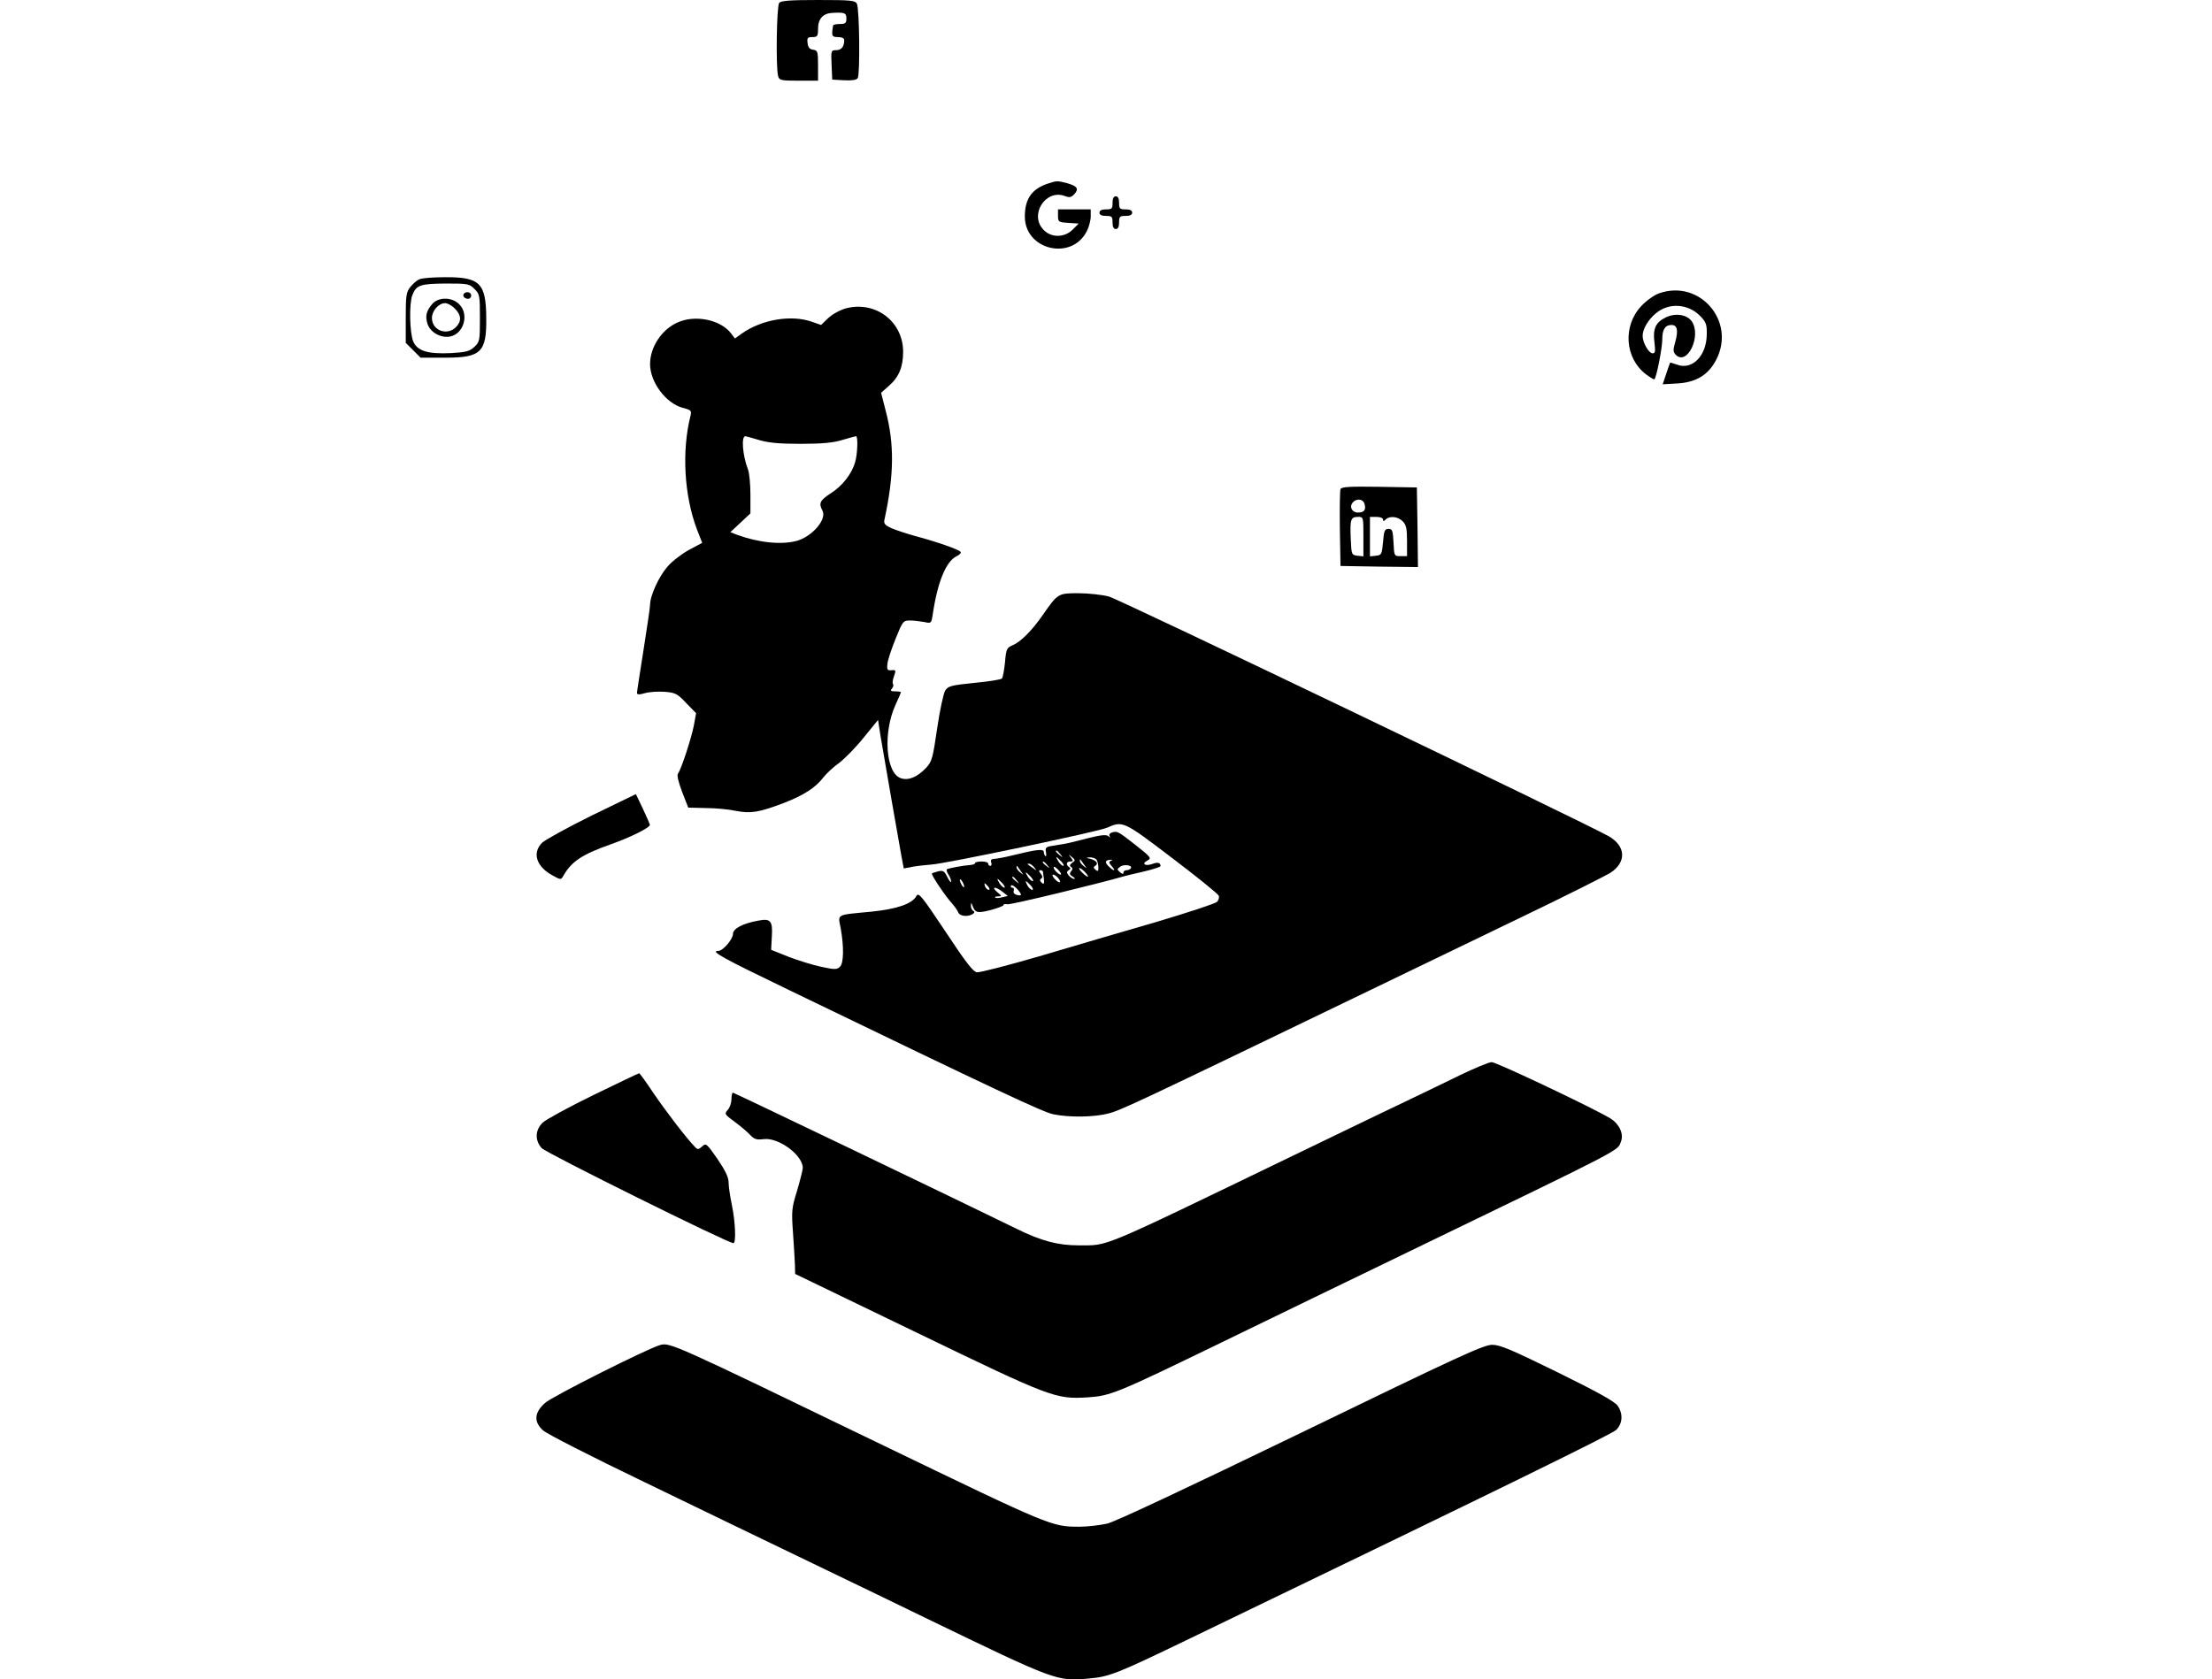 <?xml version="1.0" standalone="no"?>
<!DOCTYPE svg PUBLIC "-//W3C//DTD SVG 20010904//EN"
 "http://www.w3.org/TR/2001/REC-SVG-20010904/DTD/svg10.dtd">
<svg version="1.0" xmlns="http://www.w3.org/2000/svg"
 width="1014pt" height="770pt" viewBox="0 0 1014 770"
 preserveAspectRatio="xMidYMid meet">

<g transform="translate(0,770) scale(0.1,-0.1)"
fill="#000000" stroke="none">
<path d="M3572 7687 c-12 -14 -16 -296 -5 -336 5 -19 13 -21 94 -21 l89 0 0
69 c0 65 -2 70 -22 73 -17 2 -24 11 -26 31 -3 23 0 27 22 27 23 0 26 4 26 38
0 46 23 71 66 73 56 3 64 0 64 -26 0 -21 -5 -25 -30 -25 -16 0 -31 -3 -31 -7
-8 -48 -6 -53 22 -53 18 0 29 -5 29 -14 0 -30 -13 -46 -37 -46 -23 0 -24 -2
-21 -67 l3 -68 54 -3 c36 -2 57 1 63 10 11 17 8 318 -4 341 -8 15 -27 17 -177
17 -126 0 -171 -3 -179 -13z"/>
<path d="M4797 6856 c-69 -25 -99 -70 -99 -149 0 -154 215 -204 284 -67 10 19
18 50 18 68 l0 32 -75 0 -75 0 0 -29 c0 -28 2 -30 48 -33 l47 -3 -27 -27 c-37
-38 -98 -39 -133 -3 -69 68 7 190 97 156 21 -8 29 -6 43 9 22 24 13 37 -33 50
-46 12 -48 12 -95 -4z"/>
<path d="M5100 6770 c0 -27 -3 -30 -30 -30 -20 0 -30 -5 -30 -15 0 -10 10 -15
30 -15 27 0 30 -3 30 -30 0 -20 5 -30 15 -30 10 0 15 10 15 30 0 27 3 30 30
30 20 0 30 5 30 15 0 10 -10 15 -30 15 -27 0 -30 3 -30 30 0 20 -5 30 -15 30
-10 0 -15 -10 -15 -30z"/>
<path d="M1924 6420 c-12 -4 -31 -21 -43 -36 -19 -24 -21 -39 -21 -141 l0
-115 34 -34 34 -34 114 0 c163 0 189 25 187 182 -1 160 -29 188 -189 187 -52
0 -105 -4 -116 -9z m251 -45 c24 -23 25 -31 25 -133 0 -104 -1 -110 -26 -133
-22 -20 -38 -24 -106 -28 -109 -5 -155 10 -174 54 -16 40 -19 171 -4 211 18
47 36 53 153 54 101 0 109 -1 132 -25z"/>
<path d="M2127 6354 c-9 -10 2 -24 19 -24 8 0 14 7 14 15 0 15 -21 21 -33 9z"/>
<path d="M1983 6308 c-29 -33 -35 -57 -23 -94 13 -38 61 -65 103 -57 63 12 89
102 42 148 -32 33 -93 34 -122 3z m102 -23 c30 -29 32 -58 5 -85 -41 -41 -110
-15 -110 42 0 33 31 68 60 68 12 0 32 -11 45 -25z"/>
<path d="M7605 6355 c-22 -8 -59 -34 -81 -58 -86 -91 -76 -239 21 -313 20 -15
37 -25 39 -23 10 10 36 144 36 183 0 45 13 66 42 66 27 0 32 -24 18 -76 -11
-39 -11 -47 2 -61 53 -52 119 88 73 154 -22 31 -75 39 -118 18 -47 -22 -61
-52 -53 -114 5 -42 4 -51 -8 -51 -18 0 -46 49 -46 80 0 31 25 74 60 103 60 51
149 45 205 -13 26 -27 30 -39 29 -83 -1 -99 -67 -165 -136 -139 -18 6 -32 11
-32 9 -1 -1 -9 -24 -18 -51 l-16 -48 68 4 c85 5 142 39 178 110 90 176 -77
369 -263 303z"/>
<path d="M3877 6286 c-28 -8 -62 -27 -81 -45 l-32 -31 -43 15 c-95 33 -229 10
-320 -54 l-32 -23 -19 25 c-49 62 -165 85 -245 48 -72 -32 -125 -113 -125
-190 0 -83 72 -180 150 -201 39 -10 41 -13 35 -38 -40 -159 -29 -362 29 -517
l25 -64 -60 -32 c-33 -18 -78 -52 -99 -77 -39 -44 -80 -133 -80 -175 0 -12
-14 -105 -30 -207 -16 -102 -30 -190 -30 -197 0 -8 10 -9 37 -1 21 6 61 8 91
6 48 -4 58 -9 98 -52 l45 -46 -10 -55 c-11 -58 -58 -202 -73 -222 -6 -7 2 -39
19 -84 l28 -72 80 -2 c44 0 107 -6 139 -13 68 -13 106 -7 221 37 90 35 144 70
179 116 14 18 47 49 74 68 26 20 77 72 112 116 l65 80 12 -77 c20 -119 83
-480 95 -546 l11 -58 41 8 c23 4 61 8 86 10 60 3 766 151 805 169 72 32 75 31
298 -139 115 -87 211 -165 214 -173 3 -8 -1 -21 -8 -28 -8 -8 -136 -50 -284
-94 -149 -43 -388 -113 -532 -156 -145 -42 -273 -75 -285 -73 -17 2 -53 49
-144 187 -109 163 -123 181 -133 163 -19 -36 -89 -60 -206 -72 -166 -16 -154
-9 -141 -77 15 -85 14 -160 -4 -176 -13 -13 -25 -13 -85 0 -38 8 -106 29 -150
46 l-80 32 3 58 c5 74 -5 87 -61 76 -73 -13 -117 -37 -117 -61 0 -24 -46 -78
-67 -78 -40 0 18 -32 325 -180 970 -469 1161 -558 1210 -569 73 -15 187 -14
254 4 56 14 132 50 1203 567 176 85 487 235 690 333 204 98 386 190 407 203
74 48 72 121 -6 167 -111 63 -2244 1087 -2293 1100 -32 8 -94 15 -140 15 -93
0 -94 -1 -163 -100 -49 -71 -102 -124 -139 -139 -26 -11 -29 -18 -34 -78 -4
-37 -10 -70 -14 -74 -5 -5 -61 -14 -126 -20 -106 -11 -120 -14 -134 -35 -8
-13 -25 -91 -37 -174 -20 -137 -24 -152 -51 -181 -41 -43 -81 -59 -116 -47
-69 24 -82 209 -24 336 14 30 25 56 25 58 0 2 -12 4 -26 4 -21 0 -24 3 -15 13
6 8 8 17 5 20 -4 3 -2 20 4 36 10 28 9 30 -11 28 -19 -2 -22 2 -19 28 1 17 18
68 37 115 33 82 35 85 67 85 18 0 47 -4 65 -7 31 -7 32 -6 38 30 22 152 61
247 109 271 15 7 24 17 19 21 -11 12 -113 47 -203 71 -41 11 -92 28 -113 37
-32 15 -37 21 -32 42 44 204 45 345 5 497 l-21 82 36 32 c46 40 65 87 65 156
0 139 -127 235 -263 199z m-399 -603 c42 -13 93 -18 192 -18 99 0 150 5 192
18 31 9 59 17 62 17 10 0 7 -82 -4 -119 -15 -53 -58 -109 -112 -143 -49 -32
-56 -45 -38 -79 22 -39 -46 -119 -118 -139 -72 -19 -176 -8 -276 29 l-28 11
46 43 46 43 0 87 c0 47 -5 98 -11 114 -25 65 -32 153 -12 153 3 0 30 -8 61
-17z"/>
<path d="M6145 5457 c-3 -7 -4 -89 -3 -182 l3 -170 178 -3 177 -2 -2 182 -3
183 -173 3 c-135 2 -174 0 -177 -11z m110 -67 c8 -27 -1 -40 -30 -40 -27 0
-41 26 -24 46 17 20 47 17 54 -6z m-5 -151 l0 -90 -27 3 c-27 3 -28 5 -31 77
-4 90 0 101 33 101 25 0 25 0 25 -91z m90 79 c0 -9 3 -9 12 0 18 18 56 14 78
-8 16 -16 20 -33 20 -90 l0 -70 -30 0 c-29 0 -29 1 -32 63 -3 54 -5 62 -23 62
-17 0 -21 -8 -25 -60 -5 -57 -7 -60 -32 -63 l-28 -3 0 90 0 91 30 0 c17 0 30
-5 30 -12z"/>
<path d="M2713 3961 c-111 -55 -213 -111 -228 -125 -47 -47 -26 -111 50 -151
34 -19 37 -19 46 -3 38 68 86 100 222 148 85 30 178 76 176 88 0 4 -15 37 -32
74 l-32 67 -202 -98z"/>
<path d="M5097 3883 c-10 -3 -14 -10 -11 -16 5 -9 4 -9 -5 -1 -9 8 -33 6 -89
-8 -42 -11 -84 -21 -92 -23 -8 -2 -36 -7 -62 -11 -44 -6 -48 -9 -43 -32 2 -13
1 -21 -3 -17 -4 3 -7 12 -7 18 0 16 -30 13 -140 -14 -40 -10 -68 -15 -94 -18
-7 0 -11 -7 -7 -16 3 -8 1 -15 -4 -15 -6 0 -10 5 -10 10 0 6 -13 10 -30 10
-16 0 -30 -3 -30 -7 0 -5 -10 -8 -22 -9 -31 -2 -102 -15 -108 -20 -2 -3 1 -14
8 -24 7 -11 12 -25 12 -32 0 -7 -8 2 -17 20 -14 29 -20 32 -42 27 -14 -4 -28
-8 -29 -10 -5 -5 63 -106 92 -137 12 -14 26 -33 29 -42 7 -17 43 -21 66 -7 9
6 10 11 2 15 -6 4 -11 15 -10 24 0 14 2 14 6 2 13 -36 22 -38 83 -23 33 9 60
19 60 23 0 5 8 6 18 4 12 -4 425 96 537 129 6 2 45 11 88 21 42 10 77 21 77
25 0 16 -13 19 -37 10 -33 -12 -52 0 -24 15 21 11 18 15 -54 72 -82 64 -82 64
-108 57z m-236 -100 c13 -16 12 -17 -3 -4 -17 13 -22 21 -14 21 2 0 10 -8 17
-17z m54 -39 c-11 -8 -13 -14 -5 -19 8 -5 8 -10 0 -20 -8 -10 -7 -16 7 -24 10
-6 13 -11 7 -11 -6 0 -17 7 -25 16 -10 13 -10 17 0 24 9 5 10 10 2 14 -16 11
-13 26 5 26 14 0 15 2 3 18 -13 16 -12 16 4 3 17 -14 18 -16 2 -27z m-50 6
c10 -11 14 -20 9 -20 -5 0 -15 9 -22 20 -7 11 -11 20 -9 20 2 0 12 -9 22 -20z
m162 8 c4 -7 8 -23 8 -35 1 -17 -2 -20 -13 -11 -10 9 -11 13 0 19 15 10 3 25
-27 32 -18 4 -18 5 2 6 12 0 25 -5 30 -11z m-57 -23 c14 -19 14 -19 -2 -6 -10
7 -18 18 -18 24 0 6 1 8 3 6 1 -2 9 -13 17 -24z m122 18 c-10 -4 -9 -9 4 -24
22 -25 10 -25 -15 0 -19 19 -14 29 14 29 6 0 4 -2 -3 -5z m-291 -20 c13 -16
12 -17 -3 -4 -10 7 -18 15 -18 17 0 8 8 3 21 -13z m-60 -10 c13 -17 13 -17 -6
-3 -11 8 -22 16 -24 17 -2 2 0 3 6 3 6 0 17 -8 24 -17z m443 -4 c-3 -5 -12 -9
-20 -9 -8 0 -14 -5 -14 -11 0 -8 -5 -7 -16 2 -14 12 -14 14 1 25 17 13 58 7
49 -7z m-504 -14 c14 -19 14 -19 -2 -6 -10 7 -18 18 -18 24 0 6 1 8 3 6 1 -2
9 -13 17 -24z m184 -14 c-6 -6 -34 20 -34 32 0 6 8 2 19 -9 10 -10 17 -21 15
-23z m111 9 c10 -11 15 -20 12 -20 -4 0 -16 9 -27 20 -11 11 -16 20 -12 20 5
0 17 -9 27 -20z m-194 3 c8 -54 7 -62 -6 -50 -9 8 -9 14 -2 19 7 4 7 11 -2 22
-9 11 -10 16 -2 16 6 0 12 -3 12 -7z m-56 -23 c10 -11 14 -20 9 -20 -5 0 -15
9 -22 20 -7 11 -11 20 -9 20 2 0 12 -9 22 -20z m125 -5 c20 -24 6 -28 -15 -5
-10 11 -13 20 -8 20 6 0 16 -7 23 -15z m-189 -12 c13 -16 12 -17 -3 -4 -17 13
-22 21 -14 21 2 0 10 -8 17 -17z m-241 -28 c0 -5 -5 -3 -10 5 -5 8 -10 20 -10
25 0 6 5 3 10 -5 5 -8 10 -19 10 -25z m175 15 c10 -11 14 -20 9 -20 -5 0 -15
9 -22 20 -7 11 -11 20 -9 20 2 0 12 -9 22 -20z m130 -10 c10 -11 13 -20 7 -20
-6 0 -16 9 -22 20 -6 11 -9 20 -7 20 2 0 12 -9 22 -20z m-195 -5 c7 -9 8 -15
2 -15 -5 0 -12 7 -16 15 -3 8 -4 15 -2 15 2 0 9 -7 16 -15z m150 -38 c0 -3 -9
-3 -19 0 -12 3 -17 11 -14 19 3 8 0 14 -7 14 -6 0 -8 5 -5 10 6 9 45 -29 45
-43z m-84 14 l24 -19 -26 -6 c-15 -4 -29 -5 -32 -1 -3 3 3 5 14 5 17 1 17 2
-5 20 -30 26 -7 26 25 1z"/>
<path d="M6690 2769 c-69 -34 -165 -80 -215 -104 -49 -23 -292 -140 -540 -260
-915 -442 -849 -414 -991 -415 -94 0 -171 20 -284 76 -261 128 -1295 624
-1300 624 -4 0 -7 -13 -7 -30 0 -16 -7 -38 -17 -49 -16 -18 -15 -20 31 -54 26
-19 58 -46 71 -60 20 -21 30 -24 63 -20 67 9 179 -73 179 -132 0 -9 -12 -56
-26 -104 -25 -80 -26 -94 -19 -191 4 -58 8 -124 9 -148 l1 -43 559 -270 c614
-297 635 -305 782 -296 106 7 134 19 614 252 223 108 605 294 850 412 1019
493 963 464 981 510 13 34 -8 80 -49 105 -75 46 -522 258 -544 258 -13 0 -79
-28 -148 -61z"/>
<path d="M2720 2679 c-113 -55 -217 -112 -232 -126 -35 -34 -37 -81 -5 -117
19 -22 854 -436 879 -436 13 0 9 98 -7 175 -8 38 -15 85 -15 103 0 24 -15 55
-51 108 -50 72 -53 74 -71 57 -16 -14 -20 -15 -32 -2 -40 41 -133 163 -189
245 -34 51 -64 93 -67 93 -3 0 -97 -45 -210 -100z"/>
<path d="M3026 1533 c-55 -15 -496 -236 -528 -266 -49 -44 -52 -86 -9 -125 15
-15 223 -121 462 -236 239 -116 587 -284 774 -374 187 -90 419 -202 515 -249
601 -291 606 -293 752 -279 93 8 130 23 443 174 1472 710 1953 946 1974 966
29 29 32 73 7 110 -12 19 -93 64 -274 153 -214 105 -265 127 -302 127 -39 0
-158 -55 -875 -403 -523 -253 -852 -408 -890 -417 -33 -7 -89 -14 -125 -14
-130 0 -127 -1 -920 382 -951 460 -958 463 -1004 451z"/>
</g>
</svg>
